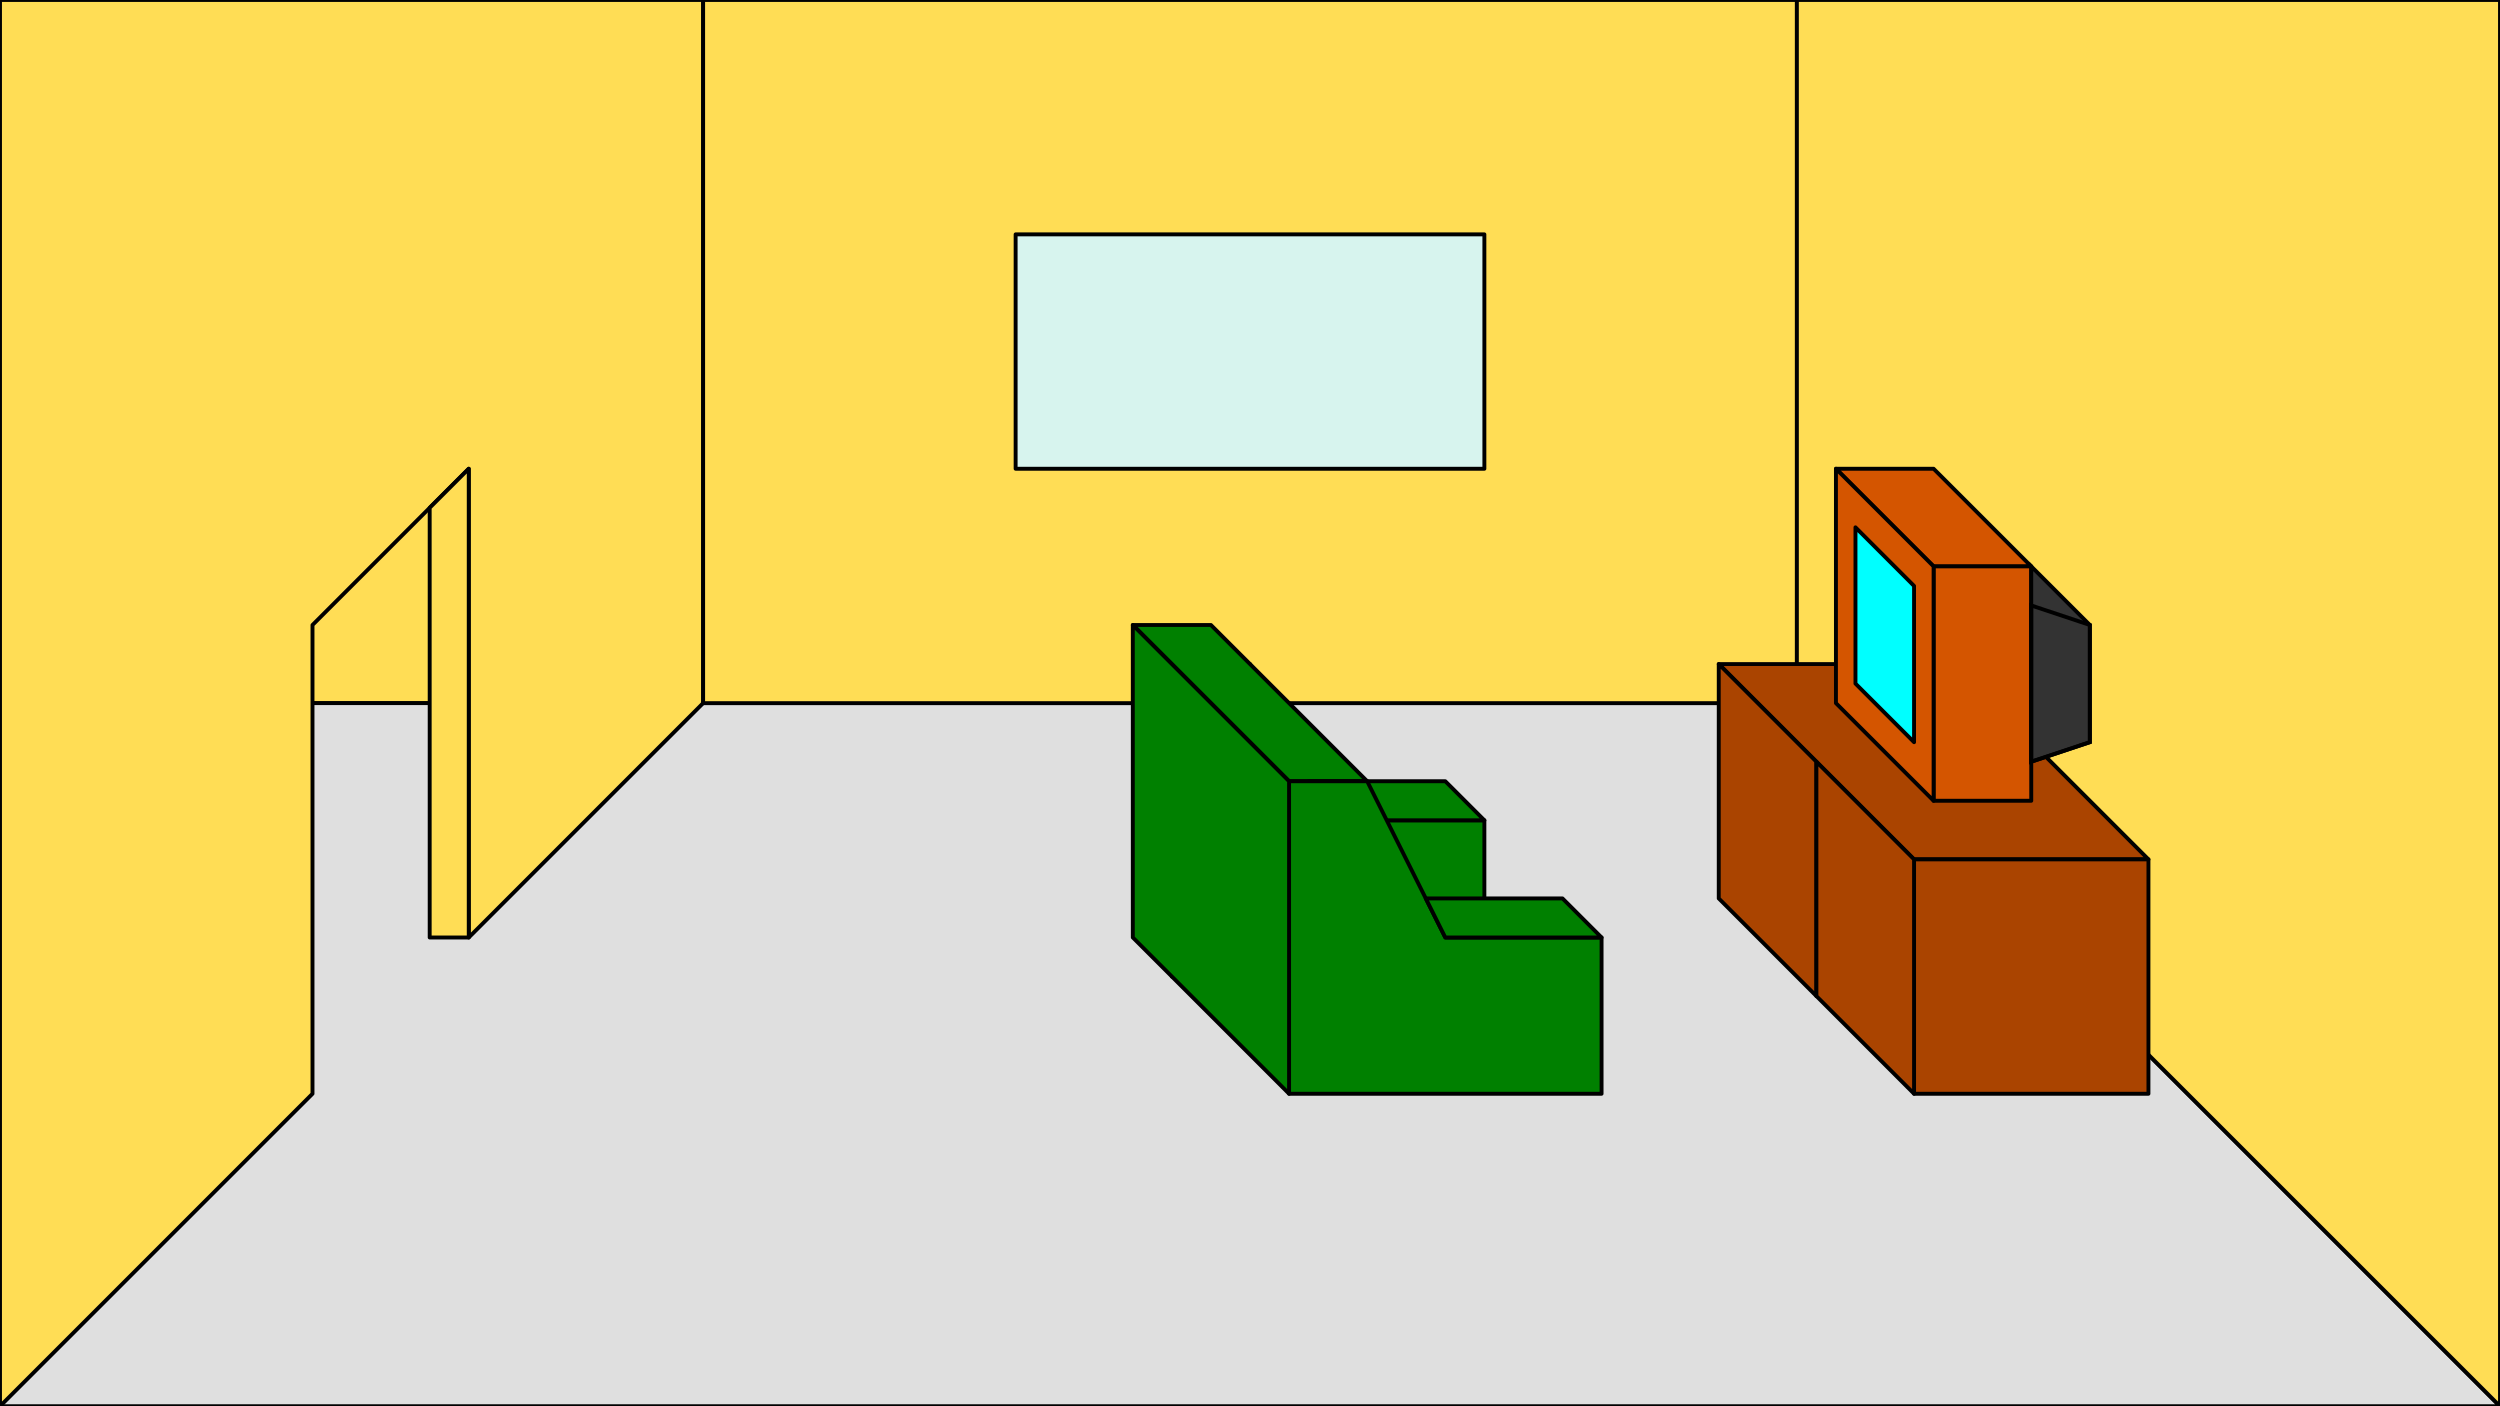 <?xml version="1.0" encoding="UTF-8" standalone="no"?>
<!-- Created with Inkscape (http://www.inkscape.org/) -->

<svg
   xmlns:dc="http://purl.org/dc/elements/1.1/"
   xmlns:cc="http://creativecommons.org/ns#"
   xmlns:rdf="http://www.w3.org/1999/02/22-rdf-syntax-ns#"
   xmlns:svg="http://www.w3.org/2000/svg"
   xmlns="http://www.w3.org/2000/svg"
   xmlns:sodipodi="http://sodipodi.sourceforge.net/DTD/sodipodi-0.dtd"
   xmlns:inkscape="http://www.inkscape.org/namespaces/inkscape"
   width="640"
   height="360"
   id="svg5513"
   version="1.1"
   inkscape:version="0.48.1 "
   sodipodi:docname="salon.svg"
   inkscape:export-filename="C:\Users\cgines\Documents\personal\4.png"
   inkscape:export-xdpi="90"
   inkscape:export-ydpi="90">
  <defs
     id="defs5515" />
  <sodipodi:namedview
     id="base"
     pagecolor="#ffffff"
     bordercolor="#666666"
     borderopacity="1.0"
     inkscape:pageopacity="0.0"
     inkscape:pageshadow="2"
     inkscape:zoom="0.7"
     inkscape:cx="459.52733"
     inkscape:cy="333.76104"
     inkscape:document-units="px"
     inkscape:current-layer="layer1"
     showgrid="true"
     inkscape:window-width="1280"
     inkscape:window-height="962"
     inkscape:window-x="-8"
     inkscape:window-y="-8"
     inkscape:window-maximized="1">
    <inkscape:grid
       type="xygrid"
       id="grid5521"
       empspacing="5"
       visible="true"
       enabled="true"
       snapvisiblegridlinesonly="true" />
  </sodipodi:namedview>
  <g
     inkscape:label="Capa 1"
     inkscape:groupmode="layer"
     id="layer1"
     transform="translate(0,-692.362)">
    <path
       style="fill:#ffdd55;stroke:#000000;stroke-width:1px;stroke-linecap:round;stroke-linejoin:round;stroke-opacity:1;fill-opacity:1"
       d="m 0,0 0,180 640,0 0,-180 z"
       id="path5789"
       inkscape:connector-curvature="0"
       transform="translate(0,692.362)" />
    <path
       style="fill:#dfdfdf;fill-opacity:1;stroke:#000000;stroke-width:1px;stroke-linecap:round;stroke-linejoin:round;stroke-opacity:1"
       d="m 0,1052.362 0,-180 460,2e-5 180,180 z"
       id="path2989"
       inkscape:connector-curvature="0"
       sodipodi:nodetypes="ccccc" />
    <path
       style="fill:#ffdd55;stroke:#000000;stroke-width:1px;stroke-linecap:round;stroke-linejoin:round;stroke-opacity:1"
       d="m 0,1052.362 80,-80 0,-120 40,-40 0,120 60,-60 0,-180 -180,0 z"
       id="path2991-1"
       inkscape:connector-curvature="0" />
    <path
       style="fill:#ffdd55;stroke:#000000;stroke-width:1px;stroke-linecap:round;stroke-linejoin:round;stroke-opacity:1"
       d="m 180,692.362 280,0 0,180 -280,0 z"
       id="path2993"
       inkscape:connector-curvature="0" />
    <path
       style="fill:#ffdd55;stroke:#000000;stroke-width:1px;stroke-linecap:round;stroke-linejoin:round;stroke-opacity:1"
       d="m 460,692.362 180,0 0,360 -180,-180 z"
       id="path2995"
       inkscape:connector-curvature="0" />
    <path
       style="fill:#d7f4ee;stroke:#000000;stroke-width:1px;stroke-linecap:round;stroke-linejoin:round;stroke-opacity:1"
       d="m 260,752.362 0,60 120,0 0,-60 z"
       id="path5324"
       inkscape:connector-curvature="0" />
    <path
       style="fill:#aa4400;stroke:#000000;stroke-width:1px;stroke-linecap:round;stroke-linejoin:round;stroke-opacity:1"
       d="m 500,862.362 -60,0 50,50 60,0 z"
       id="path5332"
       inkscape:connector-curvature="0"
       sodipodi:nodetypes="ccccc" />
    <path
       style="fill:#aa4400;stroke:#000000;stroke-width:1px;stroke-linecap:round;stroke-linejoin:round;stroke-opacity:1"
       d="m 550,912.362 0,60 -60,0 0,-60 z"
       id="path5326-5"
       inkscape:connector-curvature="0"
       sodipodi:nodetypes="ccccc" />
    <path
       style="fill:#aa4400;stroke:#000000;stroke-width:1px;stroke-linecap:round;stroke-linejoin:round;stroke-opacity:1"
       d="m 465,887.362 -25,-25 0,60 25,25 z"
       id="path5328-6"
       inkscape:connector-curvature="0"
       sodipodi:nodetypes="ccccc" />
    <g
       id="g5618"
       transform="translate(10,0)"
       style="fill:#008000;stroke-linejoin:round;stroke-linecap:round">
      <path
         inkscape:connector-curvature="0"
         id="path5574-1"
         d="m 370,942.362 -80,0 0,-80 20,0 20,40 40,0 z"
         style="fill:#008000;stroke:#000000;stroke-width:1px;stroke-linecap:round;stroke-linejoin:round;stroke-opacity:1" />
      <path
         transform="translate(0,692.362)"
         inkscape:connector-curvature="0"
         id="path5580"
         d="m 320,200 20,0 -40,-40 -20,0 z"
         style="fill:#008000;stroke:#000000;stroke-width:1px;stroke-linecap:round;stroke-linejoin:round;stroke-opacity:1" />
      <path
         sodipodi:nodetypes="ccccc"
         inkscape:connector-curvature="0"
         id="path5578-6"
         d="m 370,902.362 -10,-10 -35,0 5,10 z"
         style="fill:#008000;stroke:#000000;stroke-width:1px;stroke-linecap:round;stroke-linejoin:round;stroke-opacity:1" />
      <path
         transform="translate(0,692.362)"
         inkscape:connector-curvature="0"
         id="path5574"
         d="m 400,280 -80,0 0,-80 20,0 20,40 40,0 z"
         style="fill:#008000;stroke:#000000;stroke-width:1px;stroke-linecap:round;stroke-linejoin:round;stroke-opacity:1" />
      <path
         transform="translate(0,692.362)"
         inkscape:connector-curvature="0"
         id="path5576"
         d="m 320,200 -40,-40 0,80 40,40 z"
         style="fill:#008000;stroke:#000000;stroke-width:1px;stroke-linecap:round;stroke-linejoin:round;stroke-opacity:1" />
      <path
         sodipodi:nodetypes="ccccc"
         transform="translate(0,692.362)"
         inkscape:connector-curvature="0"
         id="path5578"
         d="m 400,240 -10,-10 -35,0 5,10 z"
         style="fill:#008000;stroke:#000000;stroke-width:1px;stroke-linecap:round;stroke-linejoin:round;stroke-opacity:1" />
    </g>
    <path
       style="fill:#aa4400;stroke:#000000;stroke-width:1px;stroke-linecap:round;stroke-linejoin:round;stroke-opacity:1"
       d="m 490,912.362 -25,-25 0,60 25,25 z"
       id="path5328-6-5"
       inkscape:connector-curvature="0"
       sodipodi:nodetypes="ccccc" />
    <path
       style="fill:#d45500;stroke:#000000;stroke-width:1px;stroke-linecap:round;stroke-linejoin:round;stroke-opacity:1"
       d="m 495,812.362 -25,0 25,25 25,0 z"
       id="path5332-6"
       inkscape:connector-curvature="0"
       sodipodi:nodetypes="ccccc" />
    <path
       style="fill:#d45500;stroke:#000000;stroke-width:1px;stroke-linecap:round;stroke-linejoin:round;stroke-opacity:1"
       d="m 520,837.362 0,60 -25,-2e-5 0,-60 z"
       id="path5326-5-9"
       inkscape:connector-curvature="0"
       sodipodi:nodetypes="ccccc" />
    <path
       style="fill:#d45500;stroke:#000000;stroke-width:1px;stroke-linecap:round;stroke-linejoin:round;stroke-opacity:1"
       d="m 495,837.362 -25,-25 0,60 25,25 z"
       id="path5328-6-5-8"
       inkscape:connector-curvature="0"
       sodipodi:nodetypes="ccccc" />
    <path
       style="fill:#ffdd55;fill-opacity:1;stroke:#000000;stroke-width:1px;stroke-linecap:round;stroke-linejoin:round;stroke-opacity:1"
       d="m 120,240 -10,0 0,-110 10,-10 z"
       id="path5791"
       inkscape:connector-curvature="0"
       transform="translate(0,692.362)"
       sodipodi:nodetypes="ccccc" />
    <path
       style="fill:#00ffff;stroke:#000000;stroke-width:1px;stroke-linecap:round;stroke-linejoin:round;stroke-opacity:1"
       d="m 490,842.362 -15,-15 0,40 15,15 z"
       id="path5328-6-5-8-9"
       inkscape:connector-curvature="0"
       sodipodi:nodetypes="ccccc" />
    <path
       style="fill:#333333;stroke:#000000;stroke-width:1px;stroke-linecap:butt;stroke-linejoin:miter;stroke-opacity:1"
       d="m 520,145 15,15 0,30 -15,5 z"
       id="path7893"
       inkscape:connector-curvature="0"
       transform="translate(0,692.362)"
       sodipodi:nodetypes="ccccc" />
    <path
       style="fill:none;stroke:#000000;stroke-width:1px;stroke-linecap:butt;stroke-linejoin:miter;stroke-opacity:1"
       d="m 535,160 -15,-5 0,40 15,-5 z"
       id="path7895"
       inkscape:connector-curvature="0"
       transform="translate(0,692.362)" />
  </g>
</svg>
